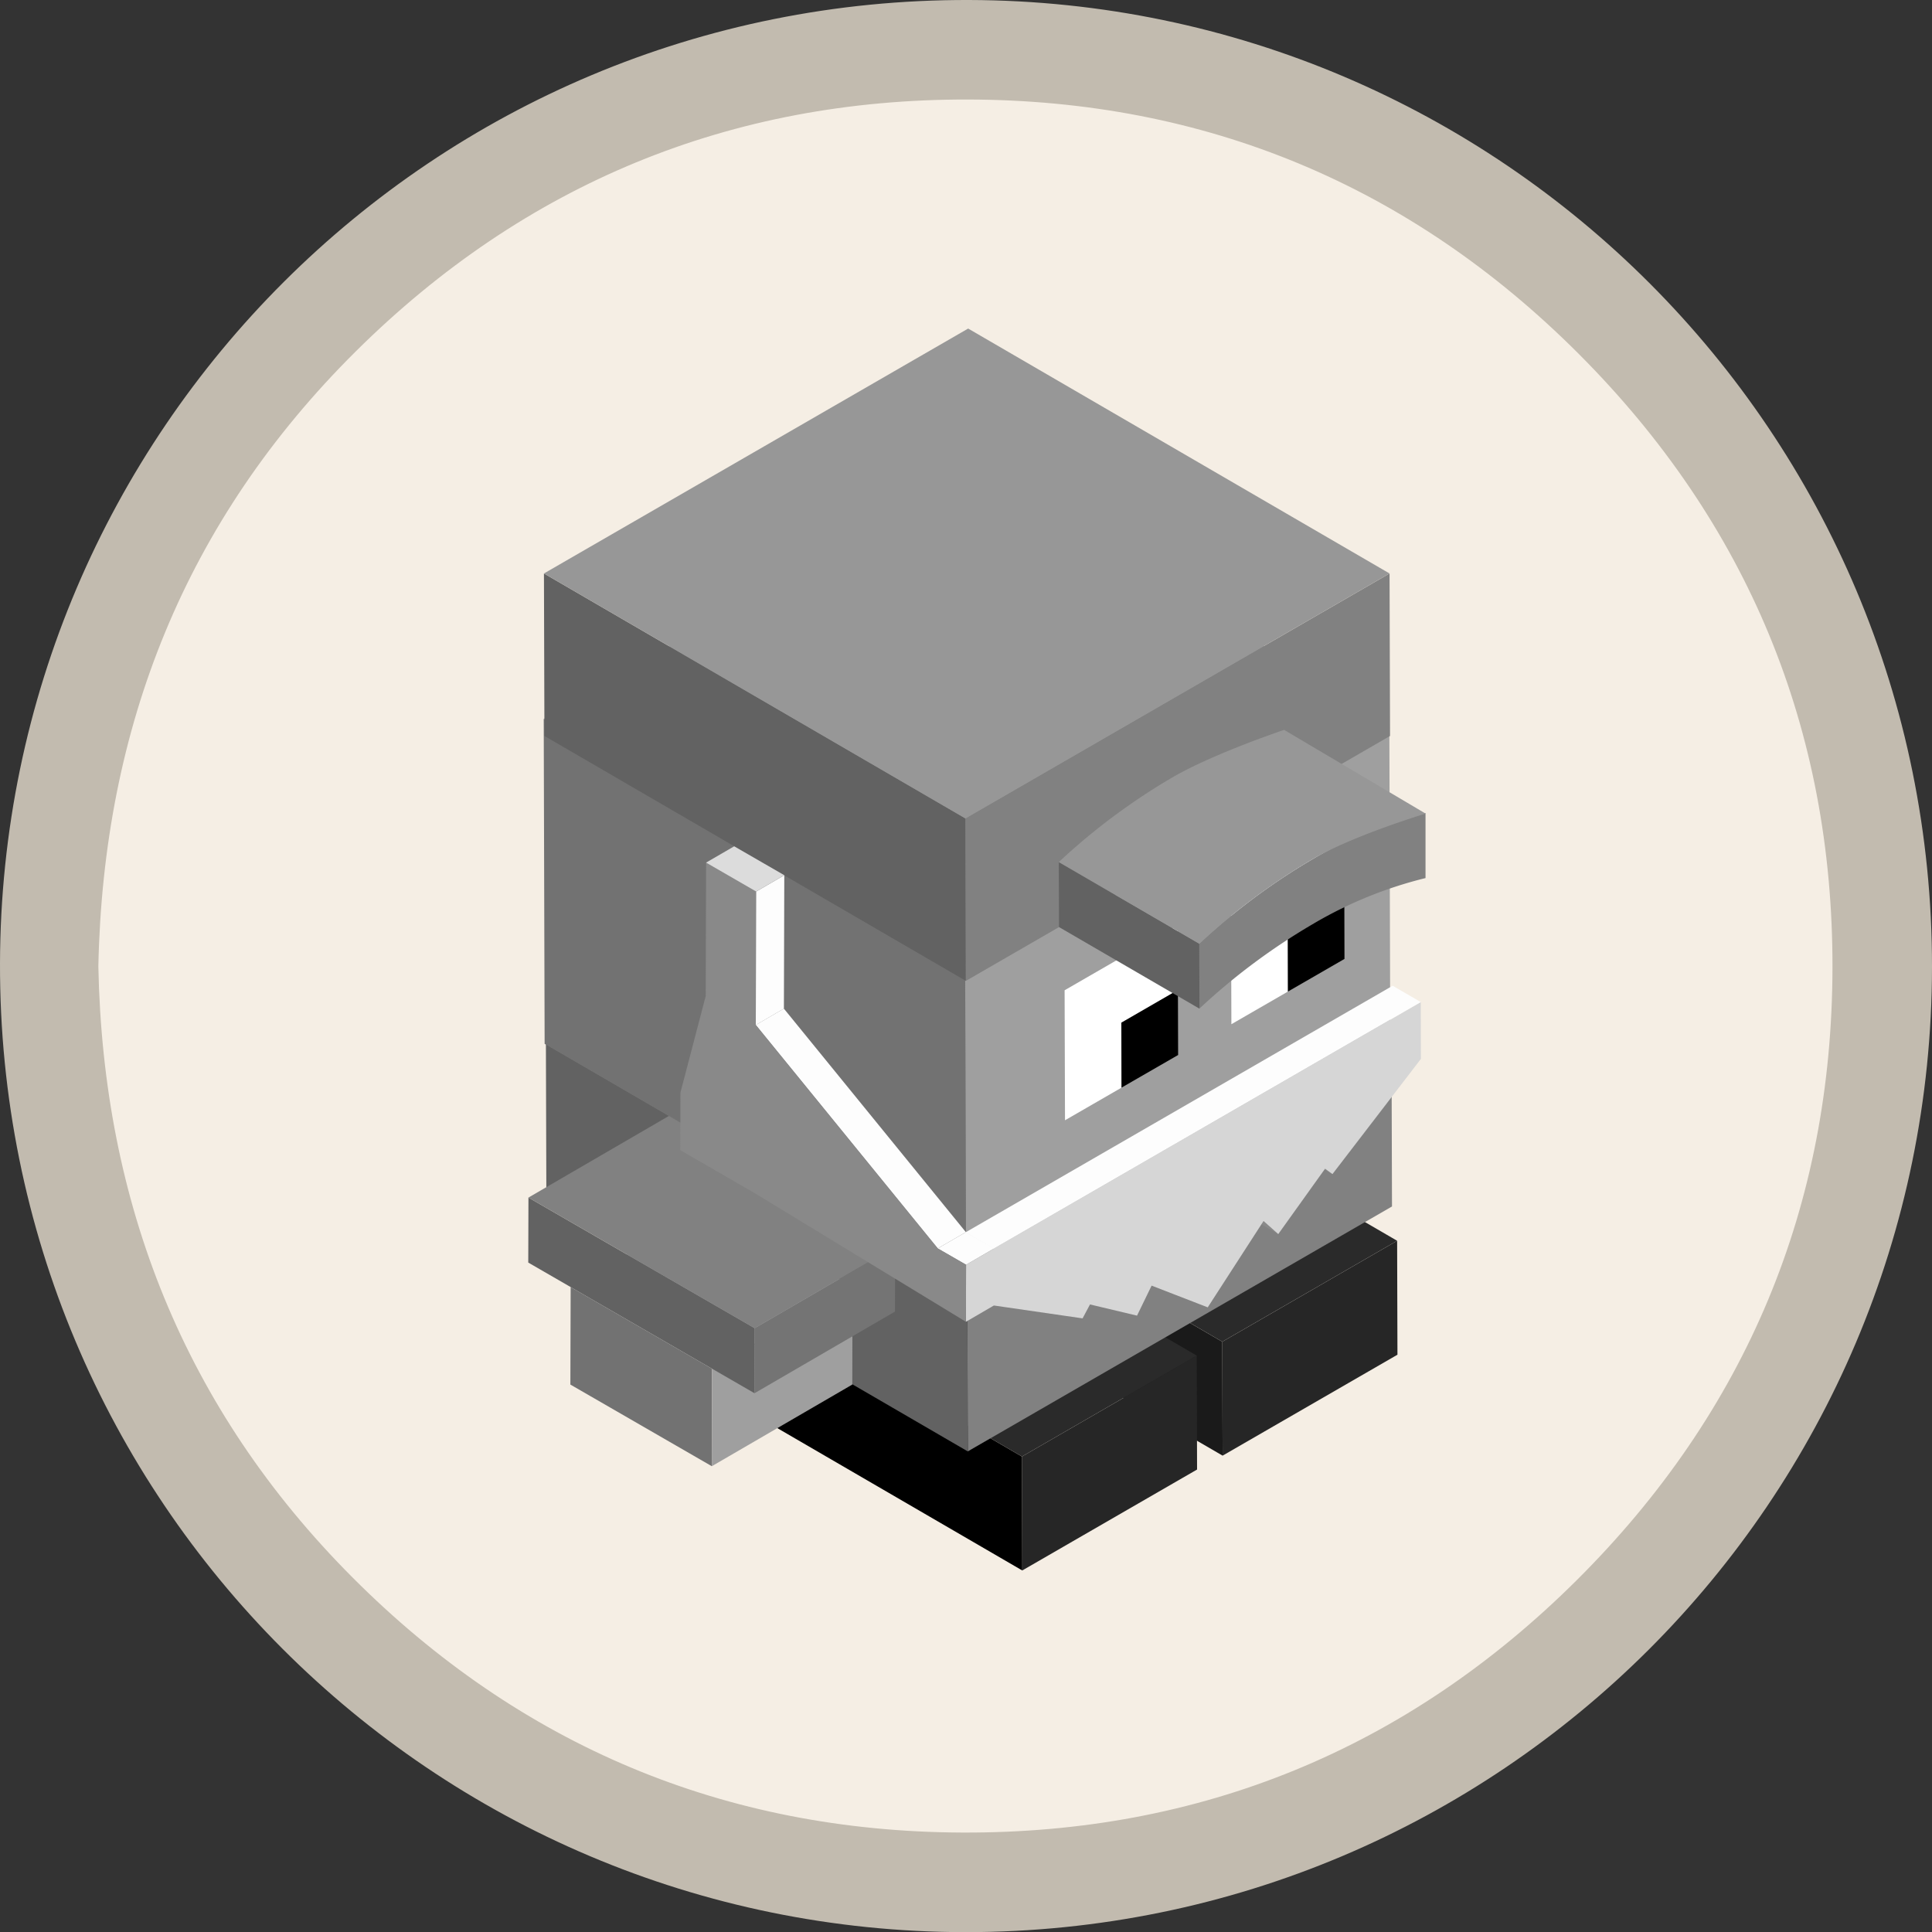 <svg xmlns="http://www.w3.org/2000/svg" viewBox="0 0 1077.05 1077.13"><rect x="0" y="0" width="1077.05" height="1077.13" fill="#333333" stroke="none"/><defs><style>.i{fill:#fff}.j{fill:#fdfdfd}.k{fill:#818181}.m{fill:#979797}.n{fill:#9f9f9f}.p{fill:#d6d6d6}.t{fill:#727272}.u{fill:#898989}.v{fill:#888}.w{fill:#626262}.x{fill:#2a2a2a}.y{fill:#262626}</style></defs><g id="b"><g id="c"><g id="d"><g id="e"><circle cx="538.53" cy="538.55" r="529.67" style="fill:#f5eee4"/><g id="f"><path id="g" d="M538.29 1077.13C241.08 1076.92-.72 835.93 0 537.06.72 240.81 241.22-.86 540.28 0c296.29.86 537 241.17 536.77 539.05-.23 297.28-241.05 538.05-538.76 538.08M54.83 538.76c2.59 131.84 47.87 246.57 141.72 340.67 93.56 93.8 207.64 141.57 339.63 142.18 132.94.61 248.14-46.55 342.76-140.64s142.37-208.68 142.63-341.44c.26-132.95-47.27-248-141.59-342.38-93.79-93.83-208.16-141.38-340.35-141.67-132.37-.29-247 46.85-341.34 140.46-94.86 94.17-140.73 209.33-143.46 342.82" style="fill:#c2bbaf"/></g></g></g><path d="m778.87 691.71.18 63.51-97.47 56.27-.18-63.51z" class="y"/><path d="M681.58 811.49 509.31 711.36l-.2-63.51L681.4 747.99l.18 63.51Z" style="fill:#1a1a1a"/><path d="M681.4 747.98 509.11 647.84l97.47-56.27L778.87 691.7l-97.47 56.27Z" class="x"/><path d="m667.16 755.72.18 63.51-97.45 56.27-.18-63.51z" class="y"/><path d="M569.89 875.5 397.6 775.37l-.18-63.51 172.29 100.13z"/><path d="M569.71 811.99 397.42 711.86l97.47-56.27 172.27 100.13z" class="x"/><path d="m775.74 582 .27 90.58-236.49 136.54-.24-90.6 236.47-136.51Z" class="k"/><path d="M539.52 809.12 304.6 672.58l-.27-90.58 234.94 136.51.25 90.6Z" class="w"/><path d="M539.27 718.52 304.33 582.01 540.8 445.47l234.94 136.54z" class="k"/><path d="m774.52 400.75.53 181.16-236.49 136.54-.51-181.16z" class="n"/><path d="M538.56 718.45 303.62 581.91l-.51-181.14 234.94 136.51.51 181.16Z" class="t"/><path d="M538.05 537.29 303.11 400.78 539.6 264.24l234.92 136.51z" class="m"/><path d="m656.56 515.67.11 36.22-31.53 18.22.09 36.22 31.56-18.2-63.07 36.4-.22-72.47 63.07-36.4Z" class="i"/><path d="m656.67 551.89.11 36.25-31.56 18.2-.09-36.22 31.53-18.22Z"/><path d="m749.32 462.11.11 36.25-31.53 18.2.09 36.22 31.53-18.2-63.05 36.4-.2-72.47z" class="i"/><path d="m749.43 498.36.09 36.22-31.53 18.2-.09-36.22z"/><path d="m396.95 763.02-.13 54.36-78.85-45.51.16-54.36z" class="t"/><path d="m396.95 763.02 78.31-45.51-.13 54.36-78.31 45.51z" class="n"/><path d="M318.13 717.51 396.44 672l78.82 45.51-78.31 45.51z" style="fill:#adadad"/><path d="m420.71 740.45-.09 36.24-23.67-13.67-78.82-45.51-23.64-13.65.11-36.24 126.11 72.82Z" class="w"/><path d="m420.71 740.45 78.31-45.51-.09 36.25-78.31 45.51z" style="fill:#747474"/><path d="m294.6 667.62 78.31-45.51 126.11 72.82-78.31 45.51zM774.65 319.71l.27 90.58-236.47 136.54-.27-90.58z" class="k"/><path d="M538.45 546.82 303.51 410.28l-.27-90.58 234.94 136.54z" class="w"/><path d="M538.18 456.24 303.24 319.7l236.49-136.54L774.64 319.7 538.17 456.24Z" class="m"/><path d="M731.61 479.05a233.2 233.2 0 0 1 63.09-25.76v36.22a232.2 232.2 0 0 0-63.07 25.78 356 356 0 0 0-63.02 47.02v-36.22a356.7 356.7 0 0 1 63-47.04" class="k"/><path d="m668.67 562.31-78.29-45.49-.11-36.24 78.31 45.51z" class="w"/><path d="m668.58 526.09-78.31-45.51a356.6 356.6 0 0 1 63.02-47.02c22.68-13.3 62.58-26.67 62.58-26.67l78.89 46.67s-40.48 12.18-63.16 25.49a357 357 0 0 0-63.02 47.04" class="m"/><path d="m742.83 654.53-15.64-9.11-4.16-2.98 15.67 9.09zM712.6 687.98l-15.67-9.11-8.2-7.27 15.67 9.09z" class="u"/><path d="m554.02 727.78-15.67-9.09-.02-5.82 15.67 9.11z" class="v"/><path d="m792.05 558.62.04 15.98.02 9.91.02 5.8-49.31 64.22-4.13-3-26.09 36.45-8.2-7.29-31.11 48.13L642 716.71l-8.13 16.73-26.22-6.24-4.13 7.76-49.49-7.18-.02-5.8-.07-25.87 238.12-137.49Z" class="p"/><path d="m554 721.98-15.67-9.11-.07-25.87 15.67 9.11z" class="v"/><path d="m553.94 696.12-15.67-9.11 238.11-137.47 15.67 9.09zM421.33 571.4l15.67-9.11 101.45 124.6-15.67 9.09z" class="j"/><path d="m522.78 695.98 15.67-9.09 15.76 9.09-15.65 9.09z" class="j"/><path d="m538.56 705.07 15.65-9.09-.09 31.78-15.65 9.11z" class="p"/><path d="m421.56 497.02-.22 74.38 101.45 124.58 15.78 9.09-.09 31.8-117.4-71.51-27.93-16.13-13.91-8.04.09-32.09 14.09-53.82.22-74.38 27.93 16.13Z" class="u"/><path d="m421.56 497.03 15.67-9.11-.22 74.38-15.67 9.11z" class="j"/><path d="m393.62 480.89 15.67-9.09 27.93 16.11-15.67 9.11z" style="fill:#dcdcdc"/></g></g></svg>
